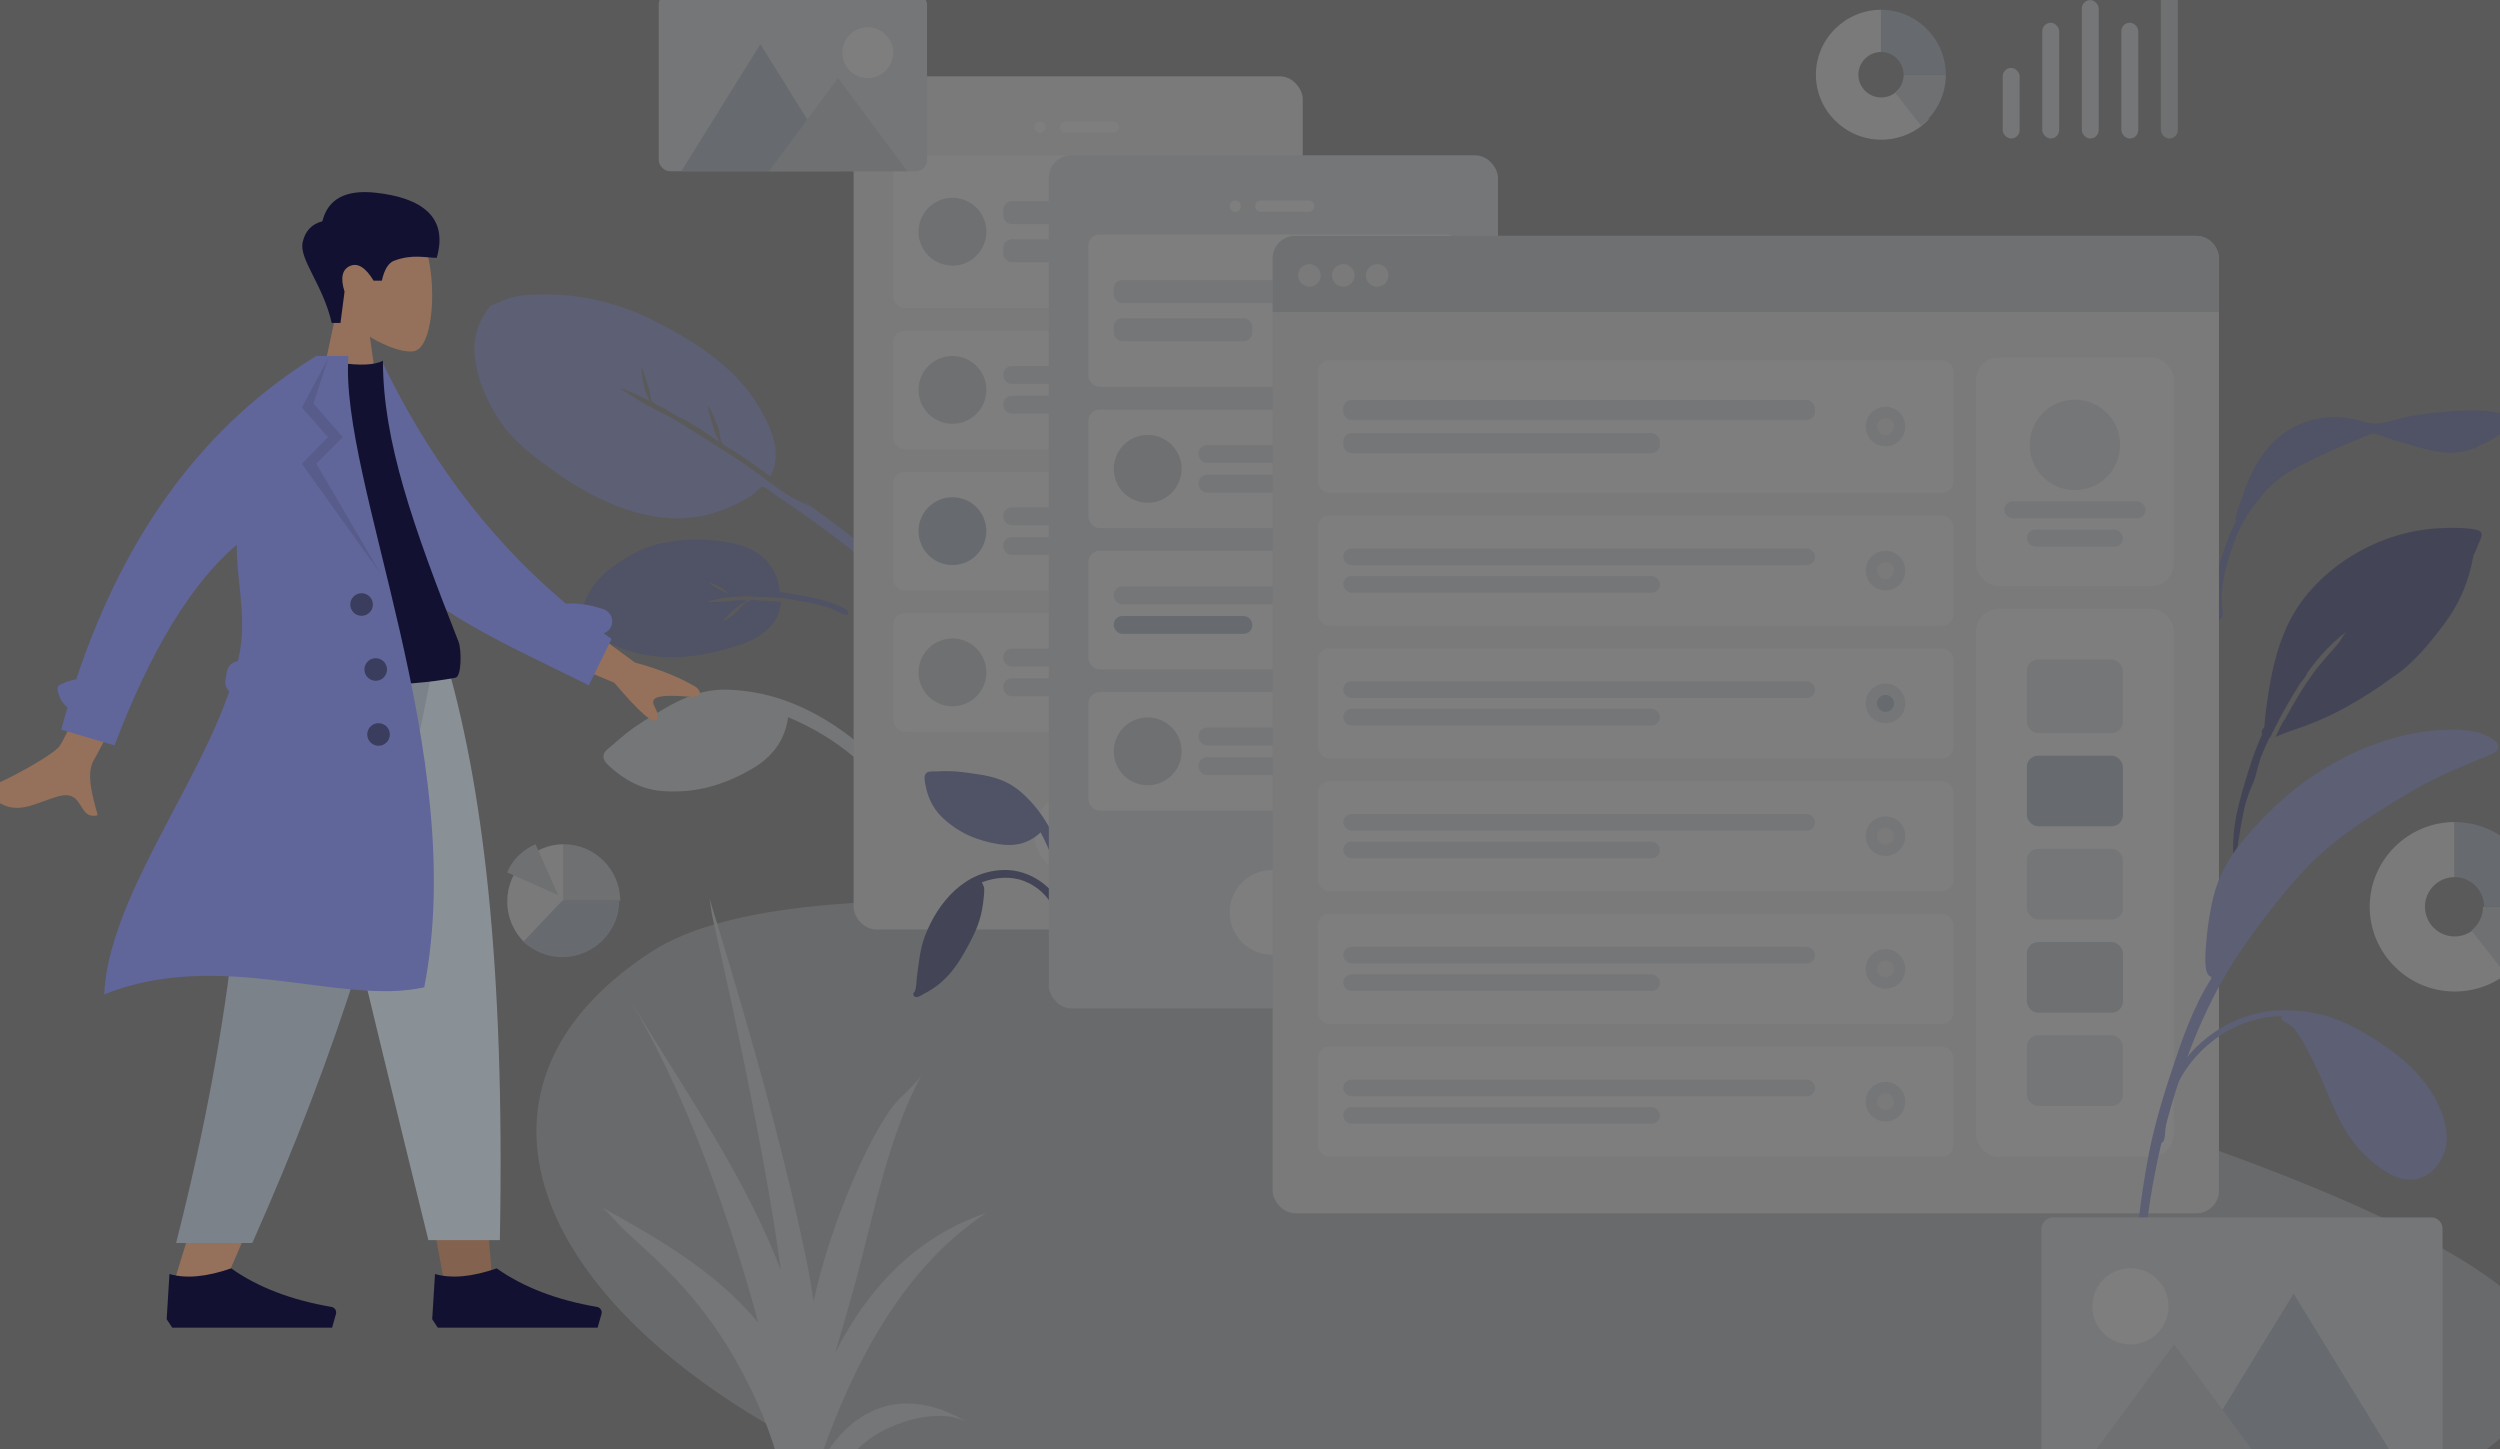 <?xml version="1.0" encoding="UTF-8"?>
<svg width="885px" height="513px" viewBox="0 0 885 513" version="1.1" xmlns="http://www.w3.org/2000/svg" xmlns:xlink="http://www.w3.org/1999/xlink">
    <rect x="0" y="0" width="885" height="513" fill="#808080" stroke="none"/>
    <!-- Generator: Sketch 61 (89581) - https://sketch.com -->
    <title>画板</title>
    <desc>Created with Sketch.</desc>
    <g id="画板" stroke="none" stroke-width="1" fill="none" fill-rule="evenodd">
        <g id="Scene/Wireframe" opacity="0.4" transform="translate(545.5, 299.5) rotate(-360) translate(-545.5, -299.5) translate(148, -66)">
            <path d="M737.867,212.659 C737.334,212.271 736.068,212.134 735.48,212.017 C733.032,211.535 730.511,211.325 728.016,211.325 C720.323,211.337 712.505,212.092 704.94,213.399 C700.136,214.228 694.329,217.021 689.551,215.504 C681.227,212.862 672.814,212.992 664.916,216.764 C657.695,220.213 652.214,226.764 649.015,233.842 C648.532,234.911 646.574,238.844 646.02,241.495 C645.783,242.037 645.555,242.582 645.35,243.136 C644.767,244.709 644.245,246.309 643.76,247.913 C643.552,248.597 643.031,250.107 643.65,250.399 C642.66,252.226 641.783,254.108 641.053,256.051 C638.927,261.703 636.604,267.903 635.857,273.893 C635.581,276.111 635.57,278.342 635.827,280.564 C635.954,281.663 635.902,283.871 636.646,284.707 C638.227,286.479 639.038,283.998 638.86,282.816 C637.499,273.81 640.127,265.352 643.24,256.886 C645.254,251.412 648.562,246.403 652.267,241.868 C655.267,238.196 658.484,235.305 662.595,232.871 C667.623,229.894 672.998,227.488 678.323,225.074 C681.826,223.486 685.333,221.94 688.933,220.572 C689.734,220.267 690.993,219.486 691.881,219.483 C693.758,219.477 696.419,220.862 698.232,221.377 C704.196,223.073 710.236,225.244 716.4,226.11 C720.354,226.666 724.058,226.04 727.755,224.723 C728.133,224.589 728.767,224.243 729.543,223.749 C732.288,222.693 734.885,221.364 737.146,219.446 C738.448,218.342 739.63,216.914 740.708,215.607 C741.031,215.217 741.174,214.769 741.179,214.343 C741.423,214.216 741.585,214.066 741.621,213.892 C741.89,212.606 739.438,212.583 737.867,212.659" id="Twisted-Leaf" fill="#5C63AB"></path>
            <path d="M94.504,300.283 C92.562,300.283 90.626,300.322 88.686,300.423 C87.208,300.499 84.948,300.194 83.697,301.112 C82.398,302.064 82.487,304.014 82.69,305.391 C83.764,312.673 86.383,319.13 91.864,324.29 C100.303,332.234 109.978,336.27 121.426,338.068 C129.467,339.33 136.891,337.577 142.811,331.886 C147.136,339.875 150.417,348.716 152.064,357.638 C152.876,362.041 153.124,366.391 152.981,370.874 C152.889,373.745 152.73,376.61 152.421,379.468 C152.286,380.71 151.65,382.59 152.139,383.763 C152.712,385.141 154.646,385.275 155.514,384.099 C156.236,383.121 156.103,381.201 156.252,380.043 C156.497,378.121 156.725,376.196 156.888,374.265 C157.153,371.138 157.349,368.003 157.335,364.865 C157.301,357.813 155.726,350.734 153.571,344.041 C149.437,331.2 142.729,319.787 132.298,310.833 C125.883,305.327 118.542,303.097 110.213,301.9 C105.028,301.155 99.758,300.283 94.504,300.283" id="Fill-16" fill="#DDE3E9" transform="translate(119.954, 342.59) rotate(-39) translate(-119.954, -342.59) "></path>
            <path d="M137.603,324.719 C136.028,312.177 134.36,299.707 131.309,287.409 C129.51,280.162 127.205,273.068 125.111,265.903 C125.299,266.802 125.465,267.706 125.609,268.613 C124.88,266.476 123.359,264.432 122.483,262.303 C121.507,259.928 120.722,257.461 119.976,255.009 C118.52,250.224 117.147,245.43 115.508,240.699 C113.682,235.428 111.58,230.244 109.621,225.02 C107.958,220.586 106.401,215.931 104.236,211.699 C103.056,209.393 101.999,206.915 100.841,204.564 C100.453,203.778 97.127,194.989 97.152,194.989 C97.702,194.989 99.764,198.895 100.106,199.469 C101.105,201.146 101.953,202.89 102.811,204.638 C103.181,202.563 103.767,200.531 104.69,198.623 C104.975,198.034 106.975,193.691 107.626,193.691 C107.952,193.691 104.946,201.893 104.566,202.613 C104.257,203.197 103.679,203.939 103.478,204.561 C103.152,205.566 103.32,205.315 103.588,206.222 C104.08,207.883 105.17,209.51 105.855,211.106 C106.231,211.958 107.158,214.91 108.06,216.232 C110.383,220.772 112.034,226.308 113.802,231.205 C114.183,228.799 114.84,226.48 115.751,224.216 C115.967,223.679 117.685,218.691 118.18,218.691 C118.737,218.691 116.605,226.679 116.315,227.369 C115.777,228.651 114.931,229.891 114.483,231.196 C113.992,232.628 114.855,233.917 115.404,235.381 C117.426,240.769 119.199,246.211 120.818,251.726 C130.224,247.606 132.095,235.482 132.708,226.541 C133.15,220.097 132.153,213.535 130.589,207.284 C128.502,198.941 124.991,190.887 121.265,183.133 C116.924,174.098 110.955,166.028 103.757,158.954 C99.993,155.254 95.706,152.048 91.351,149.043 C89.224,147.575 87.039,146.357 84.556,145.54 C83.436,145.173 82.287,144.906 81.126,144.702 C80.243,144.548 78.442,143.729 77.711,143.938 C71.735,145.591 67.243,148.341 63.761,153.452 C60.464,158.291 58.418,164.075 57.281,169.75 C56.014,176.069 55.709,182.44 56.796,188.799 C57.625,193.652 59.056,198.408 60.488,203.119 C65.583,219.871 74.514,237.832 90.538,247.022 C95.725,249.997 101.48,251.736 107.388,252.658 C108.78,252.875 110.171,253.081 111.58,253.161 C112.53,253.215 115.652,252.584 116.34,252.993 C117.282,253.555 117.823,256.739 118.234,257.894 C121.354,266.671 124.144,275.547 126.676,284.502 C129.369,294.03 131.509,303.65 133.291,313.378 C134.049,317.516 134.787,321.646 135.416,325.806 C135.563,326.774 135.411,329.818 136.356,330.673 C136.953,331.214 137.797,330.992 138.153,330.33 C138.77,329.18 137.764,326.003 137.603,324.719" id="Leaf" fill="#8991DC" transform="translate(97.241, 237.44) rotate(-37) translate(-97.241, -237.44) "></path>
            <path d="M728.474,253.522 C725.063,252.777 721.297,252.834 717.822,252.896 C699.189,253.149 680.891,261.971 668.982,276.067 C658.844,288.068 656.056,302.987 654.054,318.069 C653.855,319.567 653.77,321.055 653.658,322.555 C653.634,322.877 653.598,323.165 653.56,323.435 C652.772,324.139 652.359,324.96 652.825,325.862 C651.09,329.659 649.622,333.553 648.362,337.568 C644.656,349.388 640.885,361.433 643.208,373.863 C643.75,367.023 644.892,360.028 646.257,353.301 C646.336,352.914 646.42,352.531 646.509,352.15 C646.518,352.109 646.526,352.069 646.535,352.029 C647.019,349.969 647.647,347.97 648.411,346.003 C648.419,345.982 648.426,345.96 648.435,345.939 C648.536,345.68 648.643,345.423 648.748,345.165 C648.967,344.632 649.192,344.1 649.43,343.571 C649.511,343.391 649.588,343.209 649.663,343.025 C650.775,340.299 651.245,337.228 652.241,334.408 C652.479,333.766 652.729,333.127 652.99,332.492 C653.005,332.454 653.021,332.417 653.036,332.38 C653.742,330.67 654.522,328.98 655.346,327.309 C655.794,326.972 656.033,326.137 656.42,325.378 C656.5,325.228 657.124,324.23 657.31,323.656 C657.796,322.717 658.279,321.777 658.768,320.84 C658.754,320.845 658.739,320.851 658.724,320.856 C659.214,319.956 659.704,319.059 660.191,318.167 C660.298,317.971 660.407,317.774 660.514,317.578 C660.689,317.264 660.864,316.952 661.039,316.64 C662.671,313.719 664.401,310.856 666.199,308.029 C666.84,307.02 668.372,305.574 668.666,304.441 C668.677,304.399 668.68,304.36 668.686,304.319 C672.586,298.842 677.076,293.79 682.46,289.787 C681.809,290.49 680.426,292.878 680.06,293.35 C678.941,294.797 677.725,296.145 676.506,297.508 C674.321,299.951 672.189,302.471 670.294,305.136 C666.829,310.01 663.839,315.14 661.013,320.372 C660.986,320.403 660.957,320.432 660.931,320.463 C659.511,322.214 658.617,324.861 657.594,326.863 C661.641,324.989 666.115,323.768 670.268,322.104 C674.409,320.445 678.438,318.598 682.327,316.428 C687.497,313.545 692.859,310.289 697.743,306.605 C703.341,303.133 708.044,298.354 712.196,293.339 C717.108,287.406 721.61,281.42 724.394,274.216 C725.762,270.675 726.838,266.984 727.476,263.249 C727.504,263.086 727.539,262.909 727.578,262.726 C728.231,261.436 728.814,260.117 729.304,258.768 C730.081,256.628 731.918,254.274 728.474,253.522" id="Fill-10" fill="#2F3676"></path>
            <path d="M93.764,285.626 C93.349,284.107 93.1,282.536 93.215,280.946 C93.244,280.544 93.581,277.626 93.908,277.626 C94.667,277.626 93.621,285.158 93.764,285.626 M80.543,292.2 C80.589,292.218 81.425,293.826 81.699,294.293 C82.282,295.286 82.904,296.255 83.543,297.2 C82.344,295.643 81.27,294.14 80.543,292.2 M125.418,244.367 C126.129,243.767 125.74,242.267 124.896,243.095 C124.215,243.766 124.194,243.7 123.338,243.657 C122.642,243.622 121.902,243.406 121.203,243.32 C119.72,243.138 118.246,243.061 116.754,243.165 C113.556,243.388 110.444,244.149 107.483,245.334 C102.315,247.402 97.098,250.081 92.987,253.812 C86.45,259.745 81.201,267.866 78.103,275.963 C76.184,280.978 75.152,286.011 76.895,291.227 C77.767,293.834 79.146,296.314 81.148,298.273 C81.671,298.784 82.361,299.181 82.851,299.718 C83.604,300.544 83.431,300.279 82.942,301.458 C82.407,302.744 81.877,304.033 81.351,305.323 C79.973,308.701 78.617,312.117 77.617,315.623 C77.287,316.776 77.034,317.947 76.85,319.131 C76.711,320.026 75.902,323.432 76.606,324.347 C77.777,325.871 78.276,323.532 78.314,322.732 C78.347,322.031 78.408,321.328 78.496,320.631 C78.716,318.877 79.115,317.154 79.633,315.462 C80.193,313.633 80.88,311.838 81.562,310.05 C82.198,308.382 82.864,306.725 83.543,305.073 C83.92,304.156 84.302,303.24 84.683,302.324 C84.813,302.012 84.88,301.358 85.225,301.626 C85.98,299.671 87.207,297.814 88.225,295.978 C89.472,293.73 90.745,291.487 92.178,289.345 C93.212,287.8 94.3,286.288 95.491,284.852 C96.188,284.014 96.932,283.226 97.722,282.47 C98.157,282.055 99.64,280.275 100.239,280.275 C99.982,280.275 98.818,282.536 98.637,282.803 C97.913,283.871 97.126,284.888 96.324,285.902 C94.834,287.783 93.452,289.732 92.202,291.771 C92.562,291.986 94.063,290.997 94.51,290.806 C95.513,290.378 96.544,290.013 97.601,289.731 C99.462,289.234 101.737,288.668 103.574,288.668 C103.033,288.668 101.776,289.552 101.212,289.792 C100.309,290.176 99.383,290.527 98.443,290.82 C97.576,291.09 96.694,291.297 95.805,291.486 C94.916,291.676 93.309,291.683 92.5,292.157 C92.451,292.185 92.502,292.644 92.31,292.767 C92.118,292.89 91.565,292.85 91.52,292.884 C90.858,293.381 90.395,294.823 89.996,295.532 C88.962,297.37 87.954,299.223 86.936,301.07 C86.621,301.643 86.201,302.034 86.479,302.498 C86.775,302.993 88.174,303.3 88.72,303.48 C90.75,304.149 92.807,304.371 94.923,304.02 C98.887,303.362 102.327,301.646 105.429,299.217 C117.31,289.915 127.054,278.21 130.029,263.348 C131.26,257.195 132.587,247.599 125.418,244.367" id="Leave-the-Leaf!" fill="#5C63AB" transform="translate(103.503, 283.852) scale(-1, 1) rotate(-302) translate(-103.503, -283.852) "></path>
            <g id="Background-Shape-2" opacity="0.6" stroke-width="1" transform="translate(41.899, 384.85)" fill="#DDE3E9">
                <path d="M710.892,157.114 C721.259,227.337 469.842,273.141 253.441,241.176 C37.041,209.21 -62.234,84.38 41.029,17.866 C144.292,-48.648 700.525,86.891 710.892,157.114 Z" id="Background-Shape"></path>
            </g>
            <g id="Mobile3" stroke-width="1" transform="translate(154.166, 93.025)">
                <rect id="Container" fill="#F2F2F2" x="0" y="0" width="159" height="302" rx="8"></rect>
                <circle id="Touch" fill="#FFFFFF" cx="79" cy="268" r="15"></circle>
                <g id="Camera" transform="translate(64, 16)" fill="#FFFFFF">
                    <circle id="Lens" cx="2" cy="2" r="2"></circle>
                    <rect id="Sensor" x="9" y="0" width="21" height="4" rx="2"></rect>
                </g>
                <g id="Rows" transform="translate(14, 28)">
                    <g id="Row">
                        <rect id="Background" fill="#FFFFFF" x="0" y="0" width="131" height="54" rx="4"></rect>
                        <g id="Text" transform="translate(39, 16.2)" fill="#DDE3E9">
                            <rect id="Name" x="0" y="0" width="73" height="8.1" rx="3"></rect>
                            <rect id="Name" x="0" y="13.5" width="49" height="8.1" rx="3"></rect>
                        </g>
                        <circle id="Avatar" fill="#C5CFD6" cx="21" cy="27" r="12"></circle>
                    </g>
                    <g id="Row" transform="translate(0, 62)">
                        <rect id="Background" fill="#FFFFFF" x="0" y="0" width="131" height="42" rx="4"></rect>
                        <g id="Text" transform="translate(39, 12.6)" fill="#DDE3E9">
                            <rect id="Name" x="0" y="0" width="73" height="6.3" rx="3"></rect>
                            <rect id="Name" x="0" y="10.5" width="49" height="6.3" rx="3"></rect>
                        </g>
                        <circle id="Avatar" fill="#C5CFD6" cx="21" cy="21" r="12"></circle>
                    </g>
                    <g id="Row" transform="translate(0, 112)">
                        <rect id="Background" fill="#FFFFFF" x="0" y="0" width="131" height="42" rx="4"></rect>
                        <g id="Text" transform="translate(39, 12.6)" fill="#DDE3E9">
                            <rect id="Name" x="0" y="0" width="73" height="6.3" rx="3"></rect>
                            <rect id="Name" x="0" y="10.5" width="49" height="6.3" rx="3"></rect>
                        </g>
                        <circle id="Avatar" fill="#AFB9C5" cx="21" cy="21" r="12"></circle>
                    </g>
                    <g id="Row" transform="translate(0, 162)">
                        <rect id="Background" fill="#FFFFFF" x="0" y="0" width="131" height="42" rx="4"></rect>
                        <g id="Text" transform="translate(39, 12.6)" fill="#DDE3E9">
                            <rect id="Name" x="0" y="0" width="73" height="6.3" rx="3"></rect>
                            <rect id="Name" x="0" y="10.5" width="49" height="6.3" rx="3"></rect>
                        </g>
                        <circle id="Avatar" fill="#C5CFD6" cx="21" cy="21" r="12"></circle>
                    </g>
                </g>
            </g>
            <g id="Mobile3" stroke-width="1" transform="translate(175.287, 120.975)">
                <g id="Group" transform="translate(0, 218)">
                    <path d="M12.14,0 C10.815,0 9.494,0.027 8.171,0.095 C7.162,0.148 5.621,-0.061 4.768,0.568 C3.881,1.221 3.942,2.557 4.081,3.501 C4.813,8.493 6.6,12.919 10.339,16.456 C16.096,21.901 22.695,24.668 30.504,25.9 C35.99,26.766 41.054,25.564 45.092,21.663 C48.043,27.139 50.281,33.199 51.404,39.315 C51.958,42.333 52.127,45.315 52.03,48.388 C51.967,50.356 51.859,52.32 51.648,54.279 C51.556,55.13 51.122,56.418 51.455,57.223 C51.846,58.167 53.165,58.259 53.757,57.453 C54.25,56.783 54.16,55.466 54.261,54.673 C54.429,53.355 54.584,52.036 54.695,50.712 C54.876,48.569 55.009,46.42 55,44.268 C54.977,39.435 53.902,34.583 52.432,29.995 C49.612,21.192 45.037,13.369 37.921,7.231 C33.545,3.457 28.537,1.929 22.856,1.108 C19.318,0.597 15.723,0 12.14,0" id="Fill-16" fill="#5C63AB"></path>
                    <path d="M32.571,35 C18.272,35 8.642,46.524 4.089,58.502 C2.372,63.016 1.97,67.974 1.308,72.714 C1.096,74.236 1.175,76.554 0.557,77.909 C0.333,78.401 -0.181,78.577 0.065,79.247 C0.214,79.652 0.505,79.901 0.944,79.981 C1.843,80.147 3.115,79.167 3.886,78.781 C10.282,75.573 14.484,70.613 17.912,64.545 C20.038,60.784 22.194,56.879 23.456,52.75 C24.227,50.227 24.676,47.571 24.94,44.954 C25.044,43.923 25.144,42.868 25.138,41.832 C25.132,40.803 24.653,40.259 24.309,39.364 C29.08,37.558 34.466,37.066 39.299,38.937 C43.769,40.668 47.482,44.013 49.561,48.216 C50.101,49.308 50.518,50.46 50.821,51.636 C51.02,52.406 51.029,53.404 51.398,54.1 C52.29,55.788 54.168,54.66 53.988,53.089 C53.485,48.708 50.979,44.309 47.775,41.263 C43.734,37.421 38.258,35 32.571,35" id="Fill-18" fill="#2F3676"></path>
                </g>
                <rect id="Container" fill="#DDE3E9" x="48" y="0" width="159" height="302" rx="8"></rect>
                <circle id="Touch" fill="#FFFFFF" cx="127" cy="268" r="15"></circle>
                <g id="Camera" transform="translate(112, 16)" fill="#FFFFFF">
                    <circle id="Lens" cx="2" cy="2" r="2"></circle>
                    <rect id="Sensor" x="9" y="0" width="21" height="4" rx="2"></rect>
                </g>
                <g id="Rows" transform="translate(62, 28)">
                    <g id="Row">
                        <rect id="Container" fill="#FFFFFF" x="0" y="0" width="131" height="54" rx="4"></rect>
                        <g id="Text-Stuff" transform="translate(9, 16.2)" fill="#DDE3E9">
                            <rect id="Label" x="0" y="0" width="73" height="8.1" rx="3"></rect>
                            <rect id="Label" x="0" y="13.5" width="49" height="8.1" rx="3"></rect>
                        </g>
                        <g id="Check" transform="translate(110, 20)">
                            <circle id="Background" fill="#DDE3E9" cx="7" cy="7" r="7"></circle>
                            <circle id="Indicator" fill="#F2F2F2" cx="7" cy="7" r="3"></circle>
                        </g>
                    </g>
                    <g id="Row" transform="translate(0, 62)">
                        <rect id="Background" fill="#FFFFFF" x="0" y="0" width="131" height="42" rx="4"></rect>
                        <g id="Text" transform="translate(39, 12.6)" fill="#DDE3E9">
                            <rect id="Name" x="0" y="0" width="73" height="6.3" rx="3"></rect>
                            <rect id="Name" x="0" y="10.5" width="49" height="6.3" rx="3"></rect>
                        </g>
                        <circle id="Avatar" fill="#C5CFD6" cx="21" cy="21" r="12"></circle>
                    </g>
                    <g id="Row" transform="translate(0, 112)">
                        <rect id="Container" fill="#FFFFFF" x="0" y="0" width="131" height="42" rx="4"></rect>
                        <g id="Text-Stuff" transform="translate(9, 12.6)">
                            <rect id="Label" fill="#DDE3E9" x="0" y="0" width="73" height="6.3" rx="3"></rect>
                            <rect id="Label" fill="#AFB9C5" x="0" y="10.5" width="49" height="6.3" rx="3"></rect>
                        </g>
                        <g id="Check" transform="translate(110, 14)">
                            <circle id="Background" fill="#DDE3E9" cx="7" cy="7" r="7"></circle>
                            <circle id="Indicator" fill="#F2F2F2" cx="7" cy="7" r="3"></circle>
                        </g>
                    </g>
                    <g id="Row" transform="translate(0, 162)">
                        <rect id="Background" fill="#FFFFFF" x="0" y="0" width="131" height="42" rx="4"></rect>
                        <g id="Text" transform="translate(39, 12.6)" fill="#DDE3E9">
                            <rect id="Name" x="0" y="0" width="73" height="6.3" rx="3"></rect>
                            <rect id="Name" x="0" y="10.5" width="49" height="6.3" rx="3"></rect>
                        </g>
                        <circle id="Avatar" fill="#C5CFD6" cx="21" cy="21" r="12"></circle>
                    </g>
                </g>
            </g>
            <g id="Web" stroke-width="1" transform="translate(302.517, 149.5)">
                <rect id="Container" fill="#F2F2F2" x="0" y="0" width="335" height="346" rx="8"></rect>
                <rect id="Background" fill="#FFFFFF" x="249" y="43" width="70" height="81" rx="8"></rect>
                <g id="Profile-Info" transform="translate(259, 58)" fill="#DDE3E9">
                    <circle id="Avatar" cx="25" cy="16" r="16"></circle>
                    <rect id="Name" x="0" y="36" width="50" height="6" rx="3"></rect>
                    <rect id="Name" x="8" y="46" width="34" height="6" rx="3"></rect>
                </g>
                <path d="M8,0 L327,0 C331.418,-8.11624501e-16 335,3.582 335,8 L335,27 L335,27 L0,27 L0,8 C-5.41083001e-16,3.582 3.582,8.11624501e-16 8,0 Z" id="Header" fill="#C5CFD6"></path>
                <g id="Buttons" transform="translate(9, 10)" fill="#F2F2F2">
                    <circle id="buttons" cx="4" cy="4" r="4"></circle>
                    <circle id="buttons" cx="16" cy="4" r="4"></circle>
                    <circle id="buttons" cx="28" cy="4" r="4"></circle>
                </g>
                <g id="Components" transform="translate(249, 132)">
                    <rect id="Background" fill="#FFFFFF" x="0" y="0" width="70" height="194" rx="8"></rect>
                    <g id="Rows" transform="translate(18, 18)">
                        <rect id="Data" fill="#DDE3E9" x="0" y="0" width="34" height="26" rx="4"></rect>
                        <rect id="Data" fill="#AFB9C5" x="0" y="34" width="34" height="25" rx="4"></rect>
                        <rect id="Data" fill="#DDE3E9" x="0" y="67" width="34" height="25" rx="4"></rect>
                        <rect id="Data" fill="#DDE3E9" x="0" y="133" width="34" height="25" rx="4"></rect>
                        <rect id="Data" fill="#C5CFD6" x="0" y="100" width="34" height="25" rx="4"></rect>
                    </g>
                </g>
                <g id="Rows" transform="translate(16, 44)">
                    <g id="Row">
                        <rect id="Container" fill="#FFFFFF" x="0" y="0" width="225" height="47" rx="4"></rect>
                        <g id="Text-Stuff" transform="translate(9, 14.1)" fill="#DDE3E9">
                            <rect id="Label" x="0" y="0" width="167" height="7.05" rx="3"></rect>
                            <rect id="Label" x="0" y="11.75" width="112.096" height="7.05" rx="3"></rect>
                        </g>
                        <g id="Check" transform="translate(193.954, 16.5)">
                            <circle id="Background" fill="#DDE3E9" cx="7" cy="7" r="7"></circle>
                            <circle id="Indicator" fill="#F2F2F2" cx="7" cy="7" r="3"></circle>
                        </g>
                    </g>
                    <g id="Row" transform="translate(0, 55)">
                        <rect id="Container" fill="#FFFFFF" x="0" y="0" width="225" height="39" rx="4"></rect>
                        <g id="Text-Stuff" transform="translate(9, 11.7)" fill="#DDE3E9">
                            <rect id="Label" x="0" y="0" width="167" height="5.85" rx="2.925"></rect>
                            <rect id="Label" x="0" y="9.75" width="112.096" height="5.85" rx="2.925"></rect>
                        </g>
                        <g id="Check" transform="translate(193.954, 12.5)">
                            <circle id="Background" fill="#DDE3E9" cx="7" cy="7" r="7"></circle>
                            <circle id="Indicator" fill="#F2F2F2" cx="7" cy="7" r="3"></circle>
                        </g>
                    </g>
                    <g id="Row" transform="translate(0, 102)">
                        <rect id="Container" fill="#FFFFFF" x="0" y="0" width="225" height="39" rx="4"></rect>
                        <g id="Text-Stuff" transform="translate(9, 11.7)" fill="#DDE3E9">
                            <rect id="Label" x="0" y="0" width="167" height="5.85" rx="2.925"></rect>
                            <rect id="Label" x="0" y="9.75" width="112.096" height="5.85" rx="2.925"></rect>
                        </g>
                        <g id="Check" transform="translate(193.954, 12.5)">
                            <circle id="Background" fill="#DDE3E9" cx="7" cy="7" r="7"></circle>
                            <circle id="Indicator" fill="#AFB9C5" cx="7" cy="7" r="3"></circle>
                        </g>
                    </g>
                    <g id="Row" transform="translate(0, 243)">
                        <rect id="Container" fill="#FFFFFF" x="0" y="0" width="225" height="39" rx="4"></rect>
                        <g id="Text-Stuff" transform="translate(9, 11.7)" fill="#DDE3E9">
                            <rect id="Label" x="0" y="0" width="167" height="5.85" rx="2.925"></rect>
                            <rect id="Label" x="0" y="9.75" width="112.096" height="5.85" rx="2.925"></rect>
                        </g>
                        <g id="Check" transform="translate(193.954, 12.5)">
                            <circle id="Background" fill="#DDE3E9" cx="7" cy="7" r="7"></circle>
                            <circle id="Indicator" fill="#F2F2F2" cx="7" cy="7" r="3"></circle>
                        </g>
                    </g>
                    <g id="Row" transform="translate(0, 196)">
                        <rect id="Container" fill="#FFFFFF" x="0" y="0" width="225" height="39" rx="4"></rect>
                        <g id="Text-Stuff" transform="translate(9, 11.7)" fill="#DDE3E9">
                            <rect id="Label" x="0" y="0" width="167" height="5.85" rx="2.925"></rect>
                            <rect id="Label" x="0" y="9.75" width="112.096" height="5.85" rx="2.925"></rect>
                        </g>
                        <g id="Check" transform="translate(193.954, 12.5)">
                            <circle id="Background" fill="#DDE3E9" cx="7" cy="7" r="7"></circle>
                            <circle id="Indicator" fill="#F2F2F2" cx="7" cy="7" r="3"></circle>
                        </g>
                    </g>
                    <g id="Row" transform="translate(0, 149)">
                        <rect id="Container" fill="#FFFFFF" x="0" y="0" width="225" height="39" rx="4"></rect>
                        <g id="Text-Stuff" transform="translate(9, 11.7)" fill="#DDE3E9">
                            <rect id="Label" x="0" y="0" width="167" height="5.85" rx="2.925"></rect>
                            <rect id="Label" x="0" y="9.75" width="112.096" height="5.85" rx="2.925"></rect>
                        </g>
                        <g id="Check" transform="translate(193.954, 12.5)">
                            <circle id="Background" fill="#DDE3E9" cx="7" cy="7" r="7"></circle>
                            <circle id="Indicator" fill="#F2F2F2" cx="7" cy="7" r="3"></circle>
                        </g>
                    </g>
                </g>
            </g>
            <path d="M734.438,327.676 C730.494,325.001 725.249,324.3 720.529,324.3 C702.093,324.3 684.764,331.14 669.794,341.332 C661.591,346.916 654.253,354.028 647.774,361.432 C644.035,365.707 640.701,370.33 638.34,375.473 C636.747,378.944 635.654,382.561 634.913,386.291 C634.01,390.837 633.292,395.475 632.968,400.097 C632.84,401.917 631.782,411.574 634.808,411.738 C634.791,411.976 634.787,412.203 634.805,412.406 C628.235,422.68 624.175,434.72 620.411,446.135 C617.136,456.069 614.217,466.086 612.322,476.363 C609.828,489.892 608.19,503.626 607.411,517.35 C607.243,520.299 607.129,523.25 607.03,526.203 C606.946,528.722 606.861,531.241 606.778,533.761 C606.686,536.584 606.189,539.834 606.638,542.64 C607.029,545.084 609.144,544.714 609.237,542.282 C609.35,539.345 609.332,536.402 609.46,533.463 C609.631,529.562 609.807,525.661 609.998,521.761 C611.327,494.669 616.313,467.975 625.514,442.384 C629.237,432.028 633.504,422.225 638.988,412.645 C643.809,404.222 649.608,396.067 655.536,388.473 C661.298,381.092 667.288,373.883 674.348,367.63 C680.077,362.556 686.379,358.135 692.856,354.022 C701.084,348.798 709.296,343.701 718.208,339.691 C722.841,337.607 727.561,335.741 732.229,333.74 C733.069,333.381 733.97,333.032 734.778,332.615 C737.473,331.225 736.586,329.132 734.438,327.676" id="Fill-1" fill="#8991DC"></path>
            <path d="M674.338,423.65 C666.86,423.65 660.207,424.622 653.317,427.593 C647.37,430.158 641.95,433.553 636.689,437.249 C629.287,442.448 623.457,448.498 619.376,456.515 C616.938,461.304 615.15,468.081 616.787,473.305 C618.716,479.457 624.011,484.589 630.986,483.505 C635.299,482.835 639.253,479.98 642.531,477.293 C646.452,474.078 649.591,470.213 652.183,465.92 C656.411,458.917 658.896,451.001 662.487,443.683 C664.192,440.21 665.839,436.713 667.88,433.412 C668.89,431.778 669.966,430.159 671.499,428.944 C672.32,428.294 675.778,427.17 674.455,425.711 C693.846,425.965 711.024,440.857 714.746,459.291 C715.093,461.009 715.364,462.741 715.65,464.47 C715.831,465.561 715.758,469.587 716.733,470.284 C718.886,471.822 717.981,467.149 717.889,466.476 C717.65,464.737 717.395,463 717.128,461.265 C715.675,451.831 711.475,443.061 704.47,436.333 C696.461,428.64 685.654,423.65 674.338,423.65" id="Fill-20" fill="#8991DC" transform="translate(667.155, 453.65) scale(-1, 1) translate(-667.155, -453.65) "></path>
            <g id="Plant" stroke-width="1" transform="translate(65, 384)">
                <path d="M9.938,35.736 C28.604,67.052 50.345,97.374 63.401,131.613 C62.875,127.577 62.317,123.545 61.692,119.52 C58.38,98.179 54.262,76.994 49.936,55.835 C47.733,45.062 45.402,34.327 43.012,23.594 C41.727,17.829 40.457,12.061 39.145,6.302 C38.827,4.906 38.554,2.469 38.157,0 C50.845,41.637 63.081,83.305 72.031,125.942 C73.205,131.538 74.205,137.124 75.024,142.7 C75.304,141.428 75.58,140.156 75.881,138.887 C79.503,123.68 84.935,108.594 91.403,94.374 C94.495,87.575 98.046,80.924 102.228,74.726 C104.836,70.863 110.986,66.271 113.364,62.314 C100.355,86.176 95.657,116.032 88.145,141.973 C86.312,148.304 84.467,154.624 82.659,160.955 C93.987,138.237 111.563,119.571 136,111.483 C106.42,131.027 88.678,165.254 76.722,200.26 C76.683,200.675 76.636,201.09 76.595,201.506 C80.114,194.829 84.545,188.789 90.551,184.56 C103.407,175.504 117.667,178.142 130.137,185.91 C120.35,179.689 102.663,185.354 94.428,191.677 C88.533,196.203 83.495,202.275 79.12,208.2 C78.072,209.62 76.641,211.277 75.13,213.044 C73.012,226.795 69.56,240.452 64.672,254 C65.479,250.111 64.896,243.892 65.12,240.993 C65.144,240.679 65.164,240.365 65.188,240.053 C64.445,243.019 63.727,245.951 63.036,248.837 C64.41,243.331 65.156,237.583 65.739,231.776 C65.889,229.281 66.036,226.785 66.19,224.29 C66.141,219.553 65.946,214.799 65.616,210.036 C64.447,205.408 63.137,201.042 62.056,197.411 C58.159,184.31 52.444,171.76 45.411,160.051 C38.994,149.366 31.312,139.688 22.445,130.935 C17.664,126.217 12.661,121.725 7.729,117.17 C5.945,115.523 2.757,111.474 0,109.363 C20.08,120.434 40.749,132.41 55.398,150.248 C53.68,143.653 51.815,137.151 49.842,130.78 C39.831,98.454 27.191,64.953 9.938,35.736 Z" id="Fill-19" fill="#DDE3E9"></path>
                <path d="M30,213 C30,248.899 32.843,278 71,278 C109.157,278 112,248.899 112,213" id="Base" fill="#C5CFD6"></path>
            </g>
            <g id="Graph" stroke-width="1" transform="translate(560.953, 58.038)">
                <rect id="Value" fill="#DDE3E9" x="0" y="32" width="6" height="25" rx="3"></rect>
                <rect id="Value" fill="#DDE3E9" x="14" y="16" width="6" height="41" rx="3"></rect>
                <rect id="Value" fill="#DDE3E9" x="28" y="8" width="6" height="49" rx="3"></rect>
                <rect id="Value" fill="#DDE3E9" x="42" y="16" width="6" height="41" rx="3"></rect>
                <rect id="Value" fill="#C5CFD6" x="56" y="0" width="6" height="57" rx="3"></rect>
            </g>
            <g id="Pie-Chart" stroke-width="1" transform="translate(51.568, 384.85) scale(-1, 1) translate(-51.568, -384.85) translate(31.568, 364.85)">
                <path d="M40,20.256 C40,9.117 30.998,0 20,0 L20,20.256 L33.668,35 C37.556,31.395 40,26.107 40,20.256 Z" id="Value" fill="#F2F2F2"></path>
                <path d="M20.529,20 L0.332,20 C0.332,25.221 2.462,30.113 5.829,33.668 C9.532,37.556 14.805,40 20.529,40 C25.802,40 30.628,37.891 34.332,34.557 L20.529,20 Z" id="Value" fill="#AFB9C5"></path>
                <path d="M0,20 C0,9.002 9.002,0 20,0 L20,20 L0,20 Z M30,0 L22,18 L40,10 C38.22,5.334 34.223,1.78 30,0 Z" id="Value" fill="#C5CFD6"></path>
            </g>
            <g id="Chart" stroke-width="1" transform="translate(690.872, 357)">
                <path d="M37.766,37.179 C35.845,39.219 33.123,40.5 30.095,40.5 C24.278,40.5 19.562,35.799 19.562,30 C19.562,24.201 24.278,19.5 30.095,19.5 L30.095,0 C13.546,0 0,13.503 0,30 C0,46.497 13.546,60 30.095,60 C38.788,60 46.645,56.334 52,50.502 L37.766,37.179 Z" id="Value" fill="#F2F2F2"></path>
                <path d="M30,0 L30,19.5 C35.799,19.5 40.5,24.201 40.5,30 L60,30 C60,13.503 46.497,0 30,0 Z" id="Value" fill="#AFB9C5"></path>
                <path d="M40.097,30 C40.097,33.407 38.492,36.435 36,38.391 L48.262,54 C55.399,48.412 60,39.749 60,30 L40.097,30 Z" id="Value" fill="#C5CFD6"></path>
            </g>
            <g id="Chart" stroke-width="1" transform="translate(494.824, 69.45)">
                <path d="M29.051,28.504 C27.573,30.068 25.479,31.05 23.15,31.05 C18.675,31.05 15.048,27.446 15.048,23 C15.048,18.554 18.675,14.95 23.15,14.95 L23.15,0 C10.42,0 0,10.352 0,23 C0,35.648 10.42,46 23.15,46 C29.837,46 35.88,43.189 40,38.718 L29.051,28.504 Z" id="Value" fill="#F2F2F2"></path>
                <path d="M23,0 L23,14.95 C27.446,14.95 31.05,18.554 31.05,23 L46,23 C46,10.352 35.648,0 23,0 Z" id="Value" fill="#AFB9C5"></path>
                <path d="M31.073,23 C31.073,25.555 29.869,27.827 28,29.293 L37.196,41 C42.55,36.809 46,30.312 46,23 L31.073,23 Z" id="Value" fill="#C5CFD6"></path>
            </g>
            <g id="Image" stroke-width="1" transform="translate(85.179, 63.638)">
                <path d="M48.007,51.986 C48.003,51.996 47.999,52.006 47.993,52.018 C47.999,52.008 48.007,51.968 48.007,51.986" id="Fill-35" fill="#C5CFD6"></path>
                <path d="M47.998,52.001 C47.998,52.003 47.996,52.007 47.996,52.011 C47.996,52.001 48.014,51.971 47.998,52.001" id="Fill-37" fill="#C5CFD6"></path>
                <path d="M48.067,51.832 C48.053,51.872 48.035,51.91 48.019,51.95 C48.027,51.93 48.035,51.914 48.043,51.894 C47.835,52.414 47.967,52.076 48.067,51.832" id="Fill-39" fill="#C5CFD6"></path>
                <path d="M48.022,51.953 C48.014,51.971 48.006,51.991 47.998,52.009 C47.94,52.121 48.022,51.953 48.022,51.953" id="Fill-41" fill="#C5CFD6"></path>
                <polygon id="Fill-43" fill="#C5CFD6" points="48 52.001 48 52.001 48 51.999"></polygon>
                <path d="M47.999,52.002 C47.999,52 47.999,52 48.001,51.998 C47.999,52 47.999,52 47.999,52.002" id="Fill-45" fill="#C5CFD6"></path>
                <path d="M47.99,52.016 C47.978,52.04 48.046,51.924 47.99,52.016" id="Fill-47" fill="#C5CFD6"></path>
                <path d="M47.998,52.002 L48.002,51.998 C48,52 48,52.002 47.998,52.002" id="Fill-49" fill="#C5CFD6"></path>
                <rect id="Photo-Background" fill="#DDE3E9" x="0" y="0" width="95" height="63" rx="4"></rect>
                <g id="icons8-night_landscape" transform="translate(8, 18)">
                    <polygon id="Mountains" fill="#AFB9C5" points="28 0 0 45 56 45"></polygon>
                    <polygon id="Mountains" fill="#C5CFD6" points="55.5 12 31 45 80 45"></polygon>
                </g>
                <circle id="Sun" fill="#FFFFFF" cx="74" cy="21" r="9"></circle>
            </g>
            <g id="Image" stroke-width="1" transform="translate(645.669, 543.95) scale(-1, 1) translate(-645.669, -543.95) translate(574.669, 496.95)">
                <path d="M71.007,76.986 C71.003,76.996 70.999,77.006 70.993,77.018 C70.999,77.008 71.007,76.968 71.007,76.986" id="Fill-35" fill="#C5CFD6"></path>
                <path d="M70.998,77.001 C70.998,77.003 70.996,77.007 70.996,77.011 C70.996,77.001 71.014,76.971 70.998,77.001" id="Fill-37" fill="#C5CFD6"></path>
                <path d="M71.067,76.832 C71.053,76.872 71.035,76.91 71.019,76.95 C71.027,76.93 71.035,76.914 71.043,76.894 C70.835,77.414 70.967,77.076 71.067,76.832" id="Fill-39" fill="#C5CFD6"></path>
                <path d="M71.022,76.953 C71.014,76.971 71.006,76.991 70.998,77.009 C70.94,77.121 71.022,76.953 71.022,76.953" id="Fill-41" fill="#C5CFD6"></path>
                <polygon id="Fill-43" fill="#C5CFD6" points="71 77.001 71 77.001 71 76.999"></polygon>
                <path d="M70.999,77.002 C70.999,77 70.999,77 71.001,76.998 C70.999,77 70.999,77 70.999,77.002" id="Fill-45" fill="#C5CFD6"></path>
                <path d="M70.99,77.016 C70.978,77.04 71.046,76.924 70.99,77.016" id="Fill-47" fill="#C5CFD6"></path>
                <path d="M70.998,77.002 L71.002,76.998 C71,77 71,77.002 70.998,77.002" id="Fill-49" fill="#C5CFD6"></path>
                <rect id="Photo-Background" fill="#DDE3E9" x="0" y="0" width="142" height="94" rx="4"></rect>
                <g id="icons8-night_landscape" transform="translate(11, 27)">
                    <polygon id="Mountains" fill="#AFB9C5" points="41.726 0 0.671 67 82.781 67"></polygon>
                    <polygon id="Mountains" fill="#C5CFD6" points="84.056 17.946 47.761 67 120.351 67"></polygon>
                </g>
                <circle id="Sun" fill="#FFFFFF" cx="110.5" cy="31.5" r="13.5"></circle>
            </g>
        </g>
        <g id="A-Human/Standing" transform="translate(-25, 44)">
            <g id="Head/Front/Short-2" transform="translate(82, 0)">
                <g id="Head" stroke-width="1" transform="translate(54, 31)" fill="#D4A181">
                    <path d="M38.143,9.134 C43.938,19.935 43.25,47.333 35.76,49.263 C32.774,50.033 26.411,48.148 19.936,44.245 L24,73 L0,73 L8.262,34.489 C3.654,29.081 0.536,22.453 1.057,15.025 C2.558,-6.375 32.349,-1.667 38.143,9.134 Z"></path>
                </g>
                <path d="M60.418,70.308 C57.406,56.906 48.825,47.771 50.135,41.782 C51.009,37.789 53.338,35.305 57.121,34.332 C59.078,26.416 65.39,23.048 76.056,24.23 C92.055,26.004 101.819,32.648 97.602,47.268 C93.726,47.268 89.046,45.866 82.576,48.268 C80.522,49.03 79.054,51.393 78.17,55.358 L75.246,55.358 C72.408,50.653 69.609,48.924 66.851,50.171 C64.092,51.418 63.465,54.447 64.97,59.259 L63.529,70.308 L60.418,70.308 Z" id="Hair" fill="#191847"></path>
            </g>
            <g id="Bottom/Standing/Sweatpants" transform="translate(0, 187)">
                <polygon id="Leg" fill="#BA8B72" points="128 9.9475983e-14 164.631 126.227 181.86 221 199.153 221 181.891 9.9475983e-14"></polygon>
                <path d="M111.538,0 C114.094,65.574 113.086,101.34 112.514,107.298 C111.942,113.256 108.694,153.156 86.564,223 L104.55,223 C133.858,155.997 144.089,116.096 147.45,107.298 C150.812,98.5 160.739,62.734 175.233,0 L111.538,0 Z" id="Leg" fill="#D4A181"></path>
                <path d="M127.214,1.13686838e-13 C136.742,43.435 153.222,112.768 176.653,208 L201.946,208 C203.814,110.254 195.867,45.92 182.105,1.13686838e-13 L127.214,1.13686838e-13 Z" id="Pant" fill="#C5CFD6"></path>
                <path d="M111.41,0 C113.913,65.574 107.426,130.177 87.331,209.021 L114.317,209.021 C143.679,143.018 164.723,78.734 179.106,0 L111.41,0 Z" id="Pant" fill="#AFB9C5"></path>
                <g id="Accessories/Shoe/Flat-Simple" transform="translate(84, 199)" fill="#191847">
                    <path d="M0,37 L0.992,21 C6.803,22.699 14.081,22.033 22.826,19 C32.229,25.661 44.066,30.209 58.337,32.644 C59.426,32.83 60.158,33.863 59.972,34.952 C59.96,35.023 59.944,35.092 59.925,35.161 L58.553,40 L58.553,40 L22.826,40 L1.985,40 L0,37 Z" id="Shoe"></path>
                </g>
                <g id="Accessories/Shoe/Flat-Simple" transform="translate(178, 199)" fill="#191847">
                    <path d="M0,37 L0.992,21 C6.803,22.699 14.081,22.033 22.826,19 C32.229,25.661 44.066,30.209 58.337,32.644 C59.426,32.83 60.158,33.863 59.972,34.952 C59.96,35.023 59.944,35.092 59.925,35.161 L58.553,40 L58.553,40 L22.826,40 L1.985,40 L0,37 Z" id="Shoe"></path>
                </g>
            </g>
            <g id="Body/Trench-Coat" transform="translate(22, 82)">
                <path d="M54.375,70.442 L71.721,74.852 C48.501,113.888 36.084,134.518 34.47,136.742 C30.837,141.747 33.475,151.406 34.372,156.466 C27.016,157.777 30.455,146.987 21.139,148.789 C12.636,150.434 5.238,155.412 -2.21,147.786 C-3.126,146.848 -3.685,144.038 -0.33,142.787 C8.03,139.672 20.454,133.67 22.547,131.196 C25.402,127.823 36.011,107.572 54.375,70.442 L54.375,70.442 Z M197.693,90.244 L227.88,115.836 C236.347,118.768 243.355,122.17 248.903,126.041 C250.184,127.383 251.66,130.022 246.018,129.19 C240.376,128.357 234.404,127.734 233.486,129.614 C232.568,131.495 235.839,134.048 234.074,136.548 C232.898,138.215 228.22,133.503 220.04,122.411 L189.443,107.141 L197.693,90.244 Z" id="Skin" fill="#D4A181" transform="translate(123.586, 113.51) rotate(-4) translate(-123.586, -113.51) "></path>
                <path d="M138.264,2.041 C153.173,32.859 173.35,62.424 203.322,87.679 C207.426,87.384 211.89,88.063 216.675,89.676 C219.03,90.469 220.296,93.022 219.503,95.377 C219.042,96.745 217.988,97.745 216.724,98.188 C217.639,98.856 218.563,99.521 219.495,100.182 L211.448,116.61 C177.585,99.726 145.757,86.996 131.254,59.122 C126.386,49.766 128.034,17.988 127.569,6.428 L138.264,2.041 Z" id="Back-Arm" fill="#8991DC"></path>
                <path d="M90,113.91 C121.438,117.363 146.184,117.363 164.236,113.91 C166.473,113.482 166.375,103.84 165.337,101.207 C149.185,60.202 138.56,30.184 138.56,1.703 C135.597,3.251 130.41,3.483 123,2.399 C103.086,31.75 93.933,65.427 90,113.91 Z" id="Shirt" fill="#191847"></path>
                <path d="M126.348,-1.0658141e-14 C123,44.281 169.25,140.955 153.191,223.518 C123.508,230.147 81.132,209.523 39.883,226 C41.418,192.75 72.164,153.69 84.159,118.756 C83.091,117.753 82.534,116.247 82.808,114.696 L83.329,111.741 C83.682,109.74 85.306,108.283 87.225,108.054 C87.563,106.554 87.853,105.063 88.092,103.583 C90.11,91.088 86.662,78.835 86.823,66.803 C70.743,80.522 56.318,104.211 43.548,137.871 L43.548,137.871 L24.661,132.313 C25.382,129.636 26.129,126.99 26.901,124.378 C24.722,123.145 22.173,117.466 24.007,116.516 C25.9,115.535 27.905,114.845 30.017,114.439 C47.335,62.28 75.654,24.133 114.976,-4.19220214e-13 L114.976,-4.19220214e-13 Z" id="Coat-Front" fill="#8991DC"></path>
                <polygon id="Shade-Lapel" fill-opacity="0.1" fill="#000000" points="119.106 1 113.947 16.865 124.336 28.759 114.947 38.106 137.662 77 109.884 38.183 119.106 28.759 109.884 18.248"></polygon>
                <path d="M137,130 C139.209,130 141,131.791 141,134 C141,136.209 139.209,138 137,138 C134.791,138 133,136.209 133,134 C133,131.791 134.791,130 137,130 Z M136,107 C138.209,107 140,108.791 140,111 C140,113.209 138.209,115 136,115 C133.791,115 132,113.209 132,111 C132,108.791 133.791,107 136,107 Z M131,84 C133.209,84 135,85.791 135,88 C135,90.209 133.209,92 131,92 C128.791,92 127,90.209 127,88 C127,85.791 128.791,84 131,84 Z" id="Buttons" fill-opacity="0.4" fill="#000000"></path>
            </g>
        </g>
        <rect id="矩形" fill-opacity="0.3" fill="#000000" x="0" y="0" width="885" height="513"></rect>
    </g>
</svg>